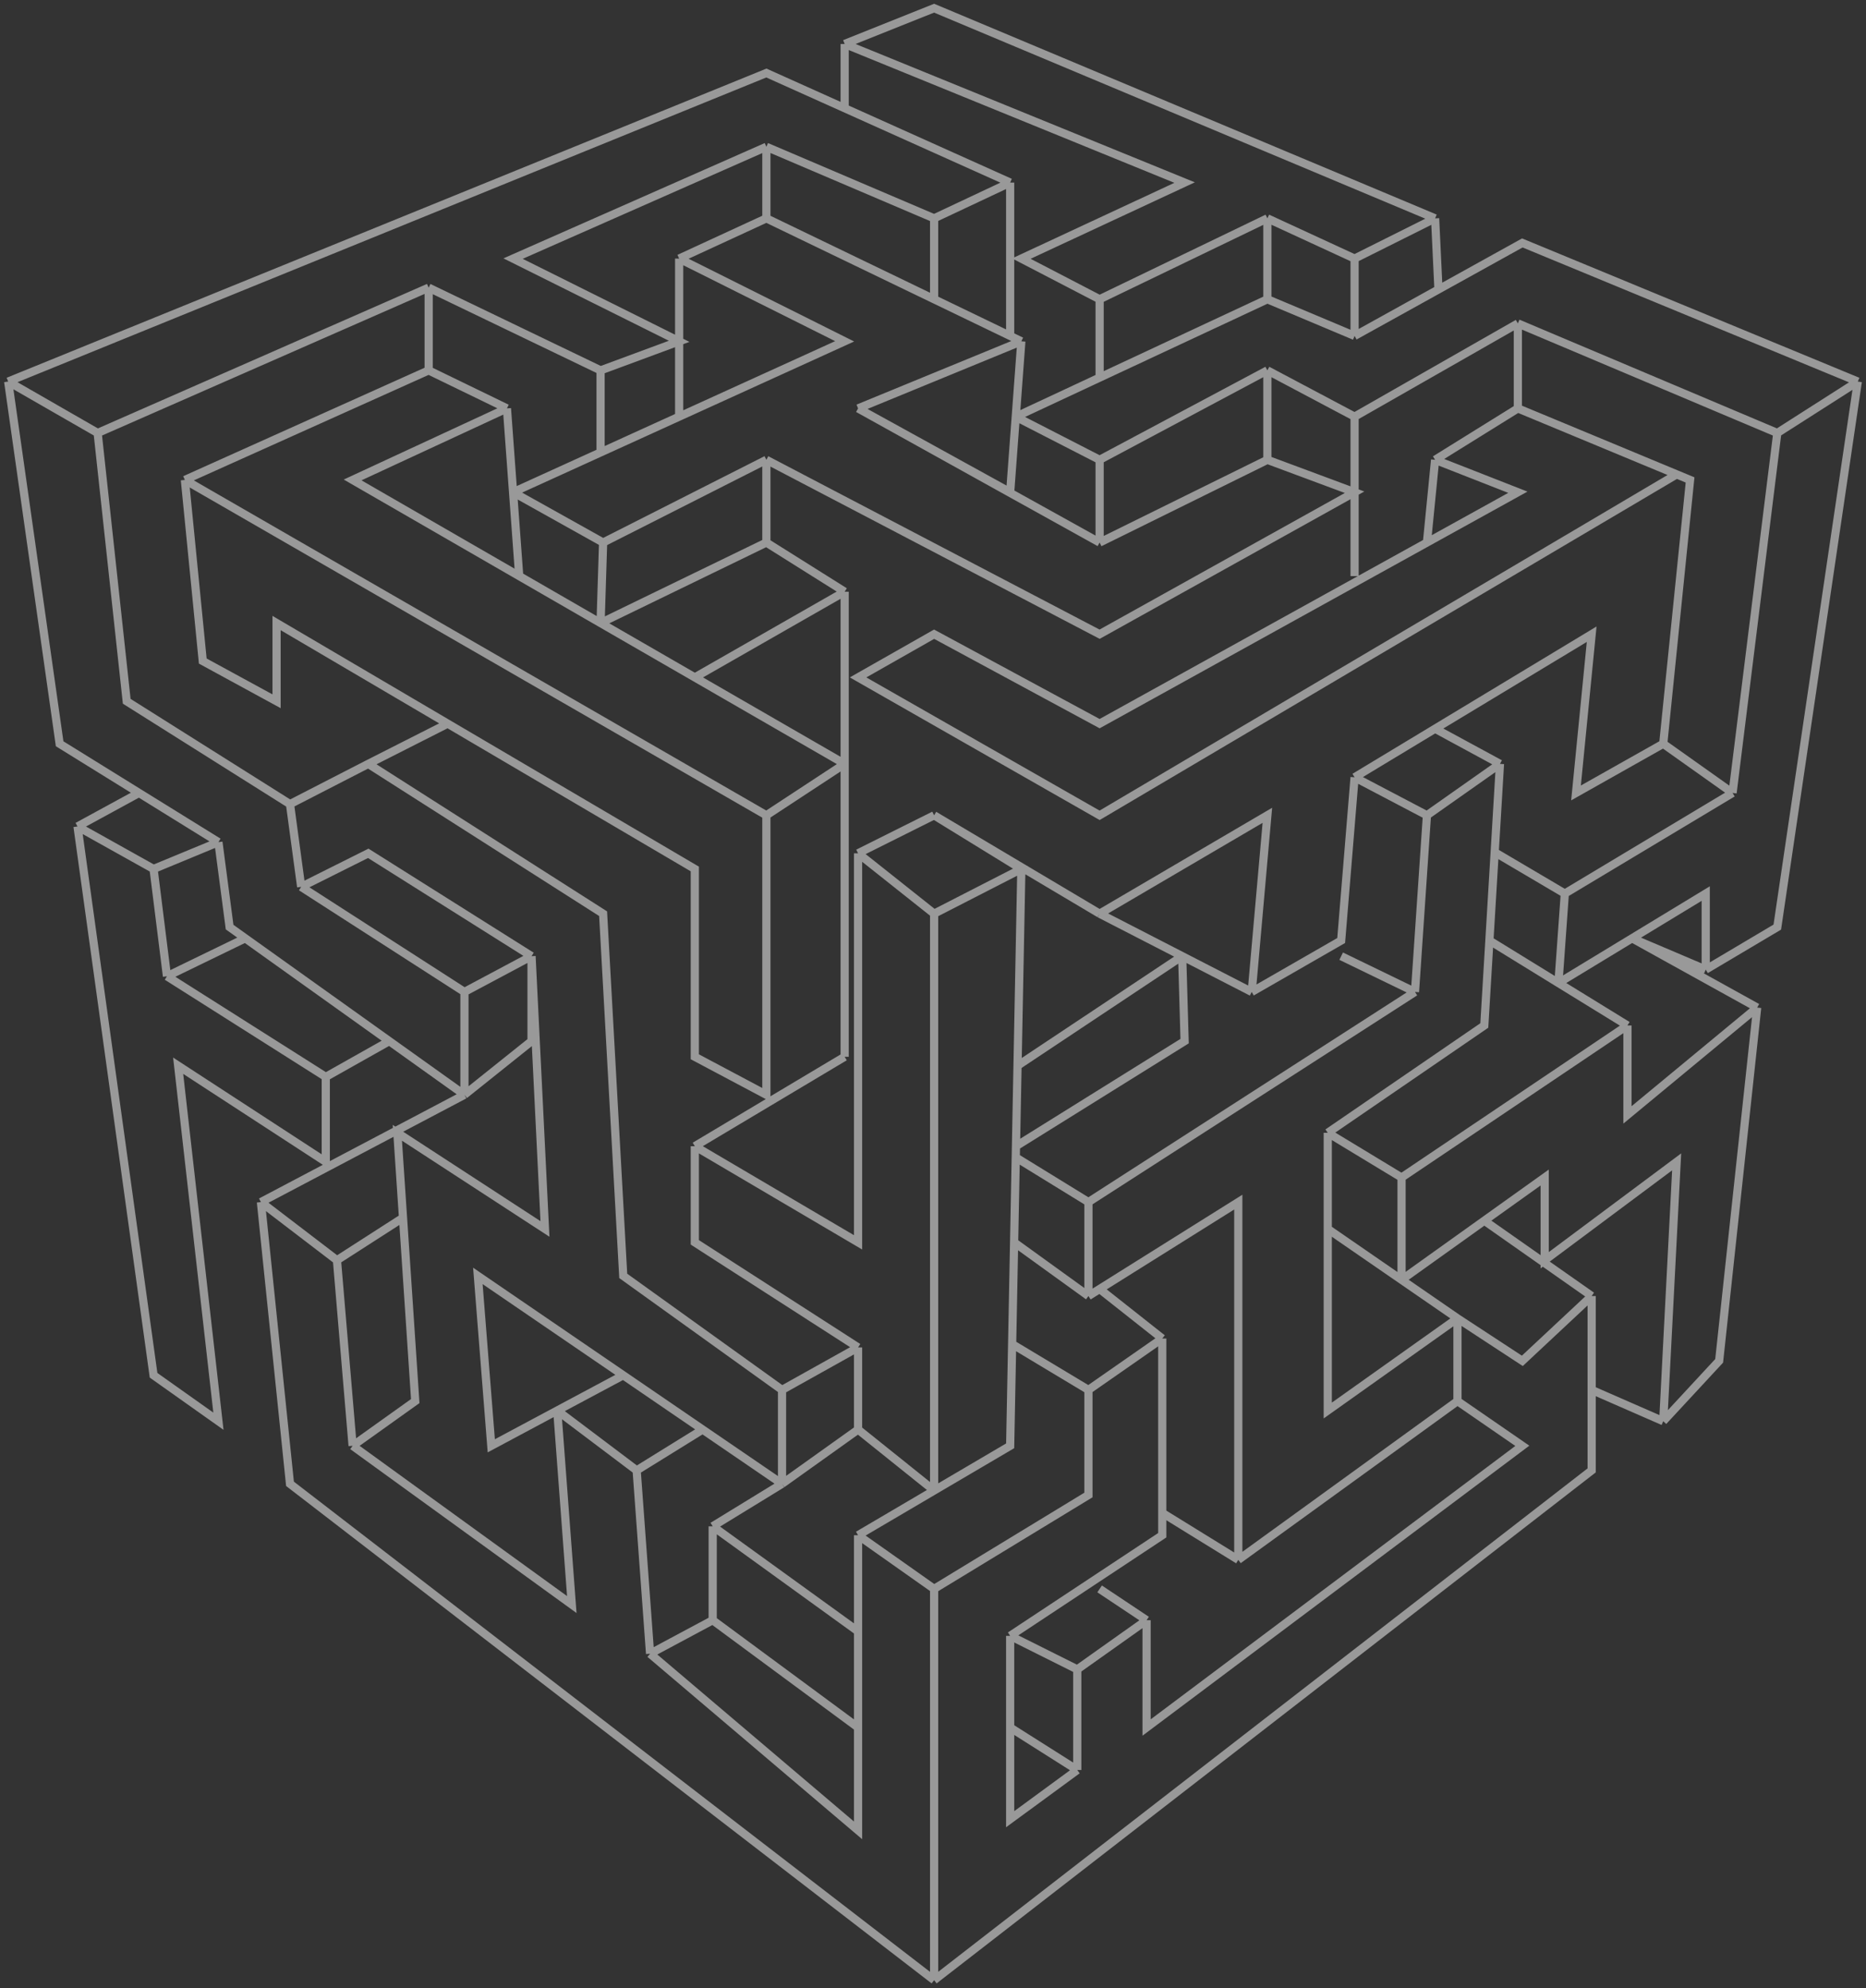 <svg width="456" height="486" viewBox="0 0 456 486" fill="none" xmlns="http://www.w3.org/2000/svg">
<rect x="0" y="0" width="456" height="486" fill="#333333" stroke="none"/>
<path d="M45.178 117.308L187.282 199.281M45.178 117.308L49.55 161.574L67.587 171.41V152.283L109.398 176.875M45.178 117.308L104.752 90.531M187.282 199.281V267.592L169.792 258.302V212.397L109.398 176.875M187.282 199.281L206.411 186.712M104.752 90.531L123.881 99.821M104.752 90.531V70.311M123.881 99.821L86.169 117.308L126.881 140.807M123.881 99.821L125.381 120.314M206.411 186.712V258.302M206.411 186.712L169.792 165.575M206.411 258.302L169.792 280.161M206.411 258.302V144.633M2 93.263L14.571 181.794L33.973 193.816M2 93.263L23.862 105.832M2 93.263L187.282 17.848L206.411 26.446M53.376 205.839L56.109 226.605L59.935 229.338M53.376 205.839L33.973 193.816M53.376 205.839L37.526 212.397M113.497 267.592V242.454M113.497 267.592L129.894 254.476V233.71M113.497 267.592L95.133 254.476M113.497 267.592L63.761 293.823M113.497 242.454L129.894 233.71M113.497 242.454L73.599 216.769M129.894 233.71L89.995 208.571L73.599 216.769M129.894 233.71L133.173 300.381L97.1 276.882L98.485 297.649M23.862 105.832L30.967 171.41L70.866 196.549M23.862 105.832L104.752 70.311M70.866 196.549L73.599 216.769M70.866 196.549L89.995 186.712M89.995 186.712L147.383 223.327L152.302 311.857L191.108 339.728M89.995 186.712L109.398 176.875M191.108 339.728V362.68M191.108 339.728L209.69 329.345M191.108 362.68L171.705 349.414M191.108 362.68L209.69 349.414M191.108 362.68L174.164 373.063M152.302 336.148L116.776 311.857L120.056 353.39L136.179 344.769M152.302 336.148L136.179 344.769M152.302 336.148L171.705 349.414M86.169 353.39L101.473 342.46L98.485 297.649M86.169 353.39L82.343 308.032M86.169 353.39L139.732 392.19L136.179 344.769M82.343 308.032L98.485 297.649M82.343 308.032L63.761 293.823M33.973 193.816L18.943 202.014M18.943 202.014L37.526 212.397M18.943 202.014L37.526 336.148L53.376 347.379L43.538 260.488L79.611 283.986V263.22M37.526 212.397L40.805 238.628M79.611 263.22L95.133 254.476M79.611 263.22L40.805 238.628M95.133 254.476L59.935 229.338M63.761 293.823L70.866 362.68L228.273 484M228.273 484V388.365M228.273 484L388.96 359.401V316.776M228.273 388.365L265.985 365.413V339.728M228.273 388.365L209.69 375.249M265.985 339.728L284.022 327.159M265.985 339.728L247.338 328.525M284.022 327.159V369.785M284.022 327.159L268.718 315.063M246.856 399.841L284.022 375.249V369.785M246.856 399.841V422.247M246.856 399.841L263.253 408.039M263.253 432.63L246.856 444.653V422.247M263.253 432.63L246.856 422.247M263.253 432.63V408.039M136.179 344.769L155.582 359.401M155.582 359.401L171.705 349.414M155.582 359.401L158.861 404.213M158.861 404.213L209.69 447.385V422.247M158.861 404.213L174.164 396.016M209.69 375.249L228.273 364.32M209.69 375.249V398.748M249.589 212.397L228.273 223.327M249.589 212.397L228.273 199.281M249.589 212.397L248.657 260.488M228.273 223.327V364.32M228.273 223.327L209.69 208.571M228.273 364.32L246.856 353.39L247.338 328.525M228.273 364.32L209.69 349.414M209.69 349.414V329.345M174.164 373.063V396.016M174.164 373.063L209.69 398.748M174.164 396.016L209.69 422.247M209.69 422.247V398.748M169.792 280.161V303.66L209.69 329.345M169.792 280.161L209.69 303.66V208.571M209.69 208.571L228.273 199.281M228.273 199.281L268.718 223.327M126.881 140.807L125.381 120.314M126.881 140.807L146.764 152.283M125.381 120.314L147.383 132.61M125.381 120.314L146.764 110.58M147.383 132.61L146.764 152.283M147.383 132.61L187.282 112.39M146.764 152.283L169.792 165.575M146.764 152.283L187.282 132.61M165.966 63.206L206.411 83.426L165.966 101.838M165.966 63.206L187.282 53.37M165.966 63.206V101.838M187.282 53.37L228.273 73.144M187.282 53.37V35.882M249.589 83.426L209.69 99.821M249.589 83.426L246.856 82.108M249.589 83.426L248.222 101.87M209.69 99.821L246.856 120.314L248.222 101.87M209.69 99.821L268.718 132.61M187.282 112.39L268.718 155.016L331.025 120.314L309.71 112.39M187.282 112.39V132.61M309.71 112.39L268.718 132.61M309.71 112.39V90.531M268.718 132.61V112.39M104.752 70.311L146.764 90.531M146.764 90.531V110.58M146.764 90.531L165.966 83.426L125.381 63.206L187.282 35.882M146.764 110.58L165.966 101.838M246.856 44.626L228.273 53.37M246.856 44.626V82.108M246.856 44.626L206.411 26.446M228.273 53.37L187.282 35.882M228.273 53.37V73.144M228.273 73.144L246.856 82.108M206.411 26.446V10.744M206.411 10.744L289.487 44.626L249.589 63.206L268.718 73.144M206.411 10.744L228.273 2L350.701 53.37M268.718 73.144L309.71 53.37M268.718 73.144V92.295M309.71 53.37L331.025 63.206M309.71 53.37V73.144M331.025 63.206L350.701 53.37M331.025 63.206V82.108M350.701 53.37L351.521 70.745M248.222 101.87L268.718 112.39M248.222 101.87L268.718 92.295M309.71 73.144L331.025 82.108M309.71 73.144L268.718 92.295M331.025 82.108L351.521 70.745M454 93.263L372.017 59.381L351.521 70.745M454 93.263L434.324 105.832M454 93.263L434.324 226.605L416.834 236.989M434.324 105.832L370.924 79.054M434.324 105.832L423.393 193.816M370.924 79.054L331.025 101.838M370.924 79.054V99.821M331.025 101.838L309.71 90.531M331.025 101.838V140.807M309.71 90.531L268.718 112.39M169.792 165.575L206.411 144.633M187.282 132.61L206.411 144.633M350.701 112.39L370.924 120.314L348.705 132.61M350.701 112.39L348.705 132.61M350.701 112.39L370.924 99.821M348.705 132.61L268.718 176.875L228.273 155.016L209.69 165.575L268.718 199.281L409.729 115.946M370.924 99.821L409.729 115.946M409.729 115.946L413.008 117.308L406.45 181.794M268.718 223.327L309.71 199.281L305.884 242.454M268.718 223.327L288.894 233.71M305.884 242.454L288.894 233.71M305.884 242.454L327.746 229.884L331.025 189.991M248.657 260.488L288.894 233.71M248.657 260.488L248.275 280.161M288.894 233.71L289.487 254.476L248.275 280.161M248.275 280.161L248.222 282.894M331.025 189.991L348.705 199.281M331.025 189.991L350.701 178.113M348.705 199.281L345.782 242.454M348.705 199.281L366.551 186.712M345.782 242.454L327.746 233.71M345.782 242.454L265.985 293.823M265.985 293.823L248.222 282.894M265.985 293.823V316.776M248.222 282.894L247.82 303.66M247.82 303.66L265.985 316.776M247.82 303.66L247.338 328.525M265.985 316.776L268.718 315.063M302.605 381.261V293.823L268.718 315.063M302.605 381.261L284.022 369.785M302.605 381.261L356.167 342.46M406.45 181.794L385.134 193.816L388.96 155.016L350.701 178.113M406.45 181.794L423.393 193.816M366.551 186.712L350.701 178.113M366.551 186.712L365.26 208.298M324.467 276.882L362.725 250.651L363.968 229.884M324.467 276.882V300.381M324.467 276.882L342.503 287.812M356.167 322.24L324.467 344.769V300.381M356.167 322.24V342.46M356.167 322.24L342.503 312.818M356.167 322.24L372.017 332.624L388.96 316.776M324.467 300.381L342.503 312.818M356.167 342.46L372.017 353.39L280.196 422.247V396.016M342.503 287.812V312.818M342.503 287.812L397.705 250.651M342.503 312.818L362.725 298.361M397.705 250.651V272.51L429.405 246.279M397.705 250.651L380.836 240.268M363.968 229.884L365.26 208.298M363.968 229.884L380.836 240.268M406.45 347.379L409.729 283.986L377.482 308.032V287.812L362.725 298.361M406.45 347.379L388.96 339.728M406.45 347.379L420.114 332.624L429.405 246.279M388.96 316.776L362.725 298.361M263.253 408.039L280.196 396.016M280.196 396.016L268.718 388.365M429.405 246.279L398.835 229.338M365.26 208.298L382.401 218.408M382.401 218.408L380.836 240.268M382.401 218.408L423.393 193.816M380.836 240.268L398.835 229.338M416.834 236.989V218.408L398.835 229.338M416.834 236.989L398.835 229.338M40.805 238.628L59.935 229.338" stroke="white" stroke-opacity="0.5" stroke-width="2"/>
</svg>
